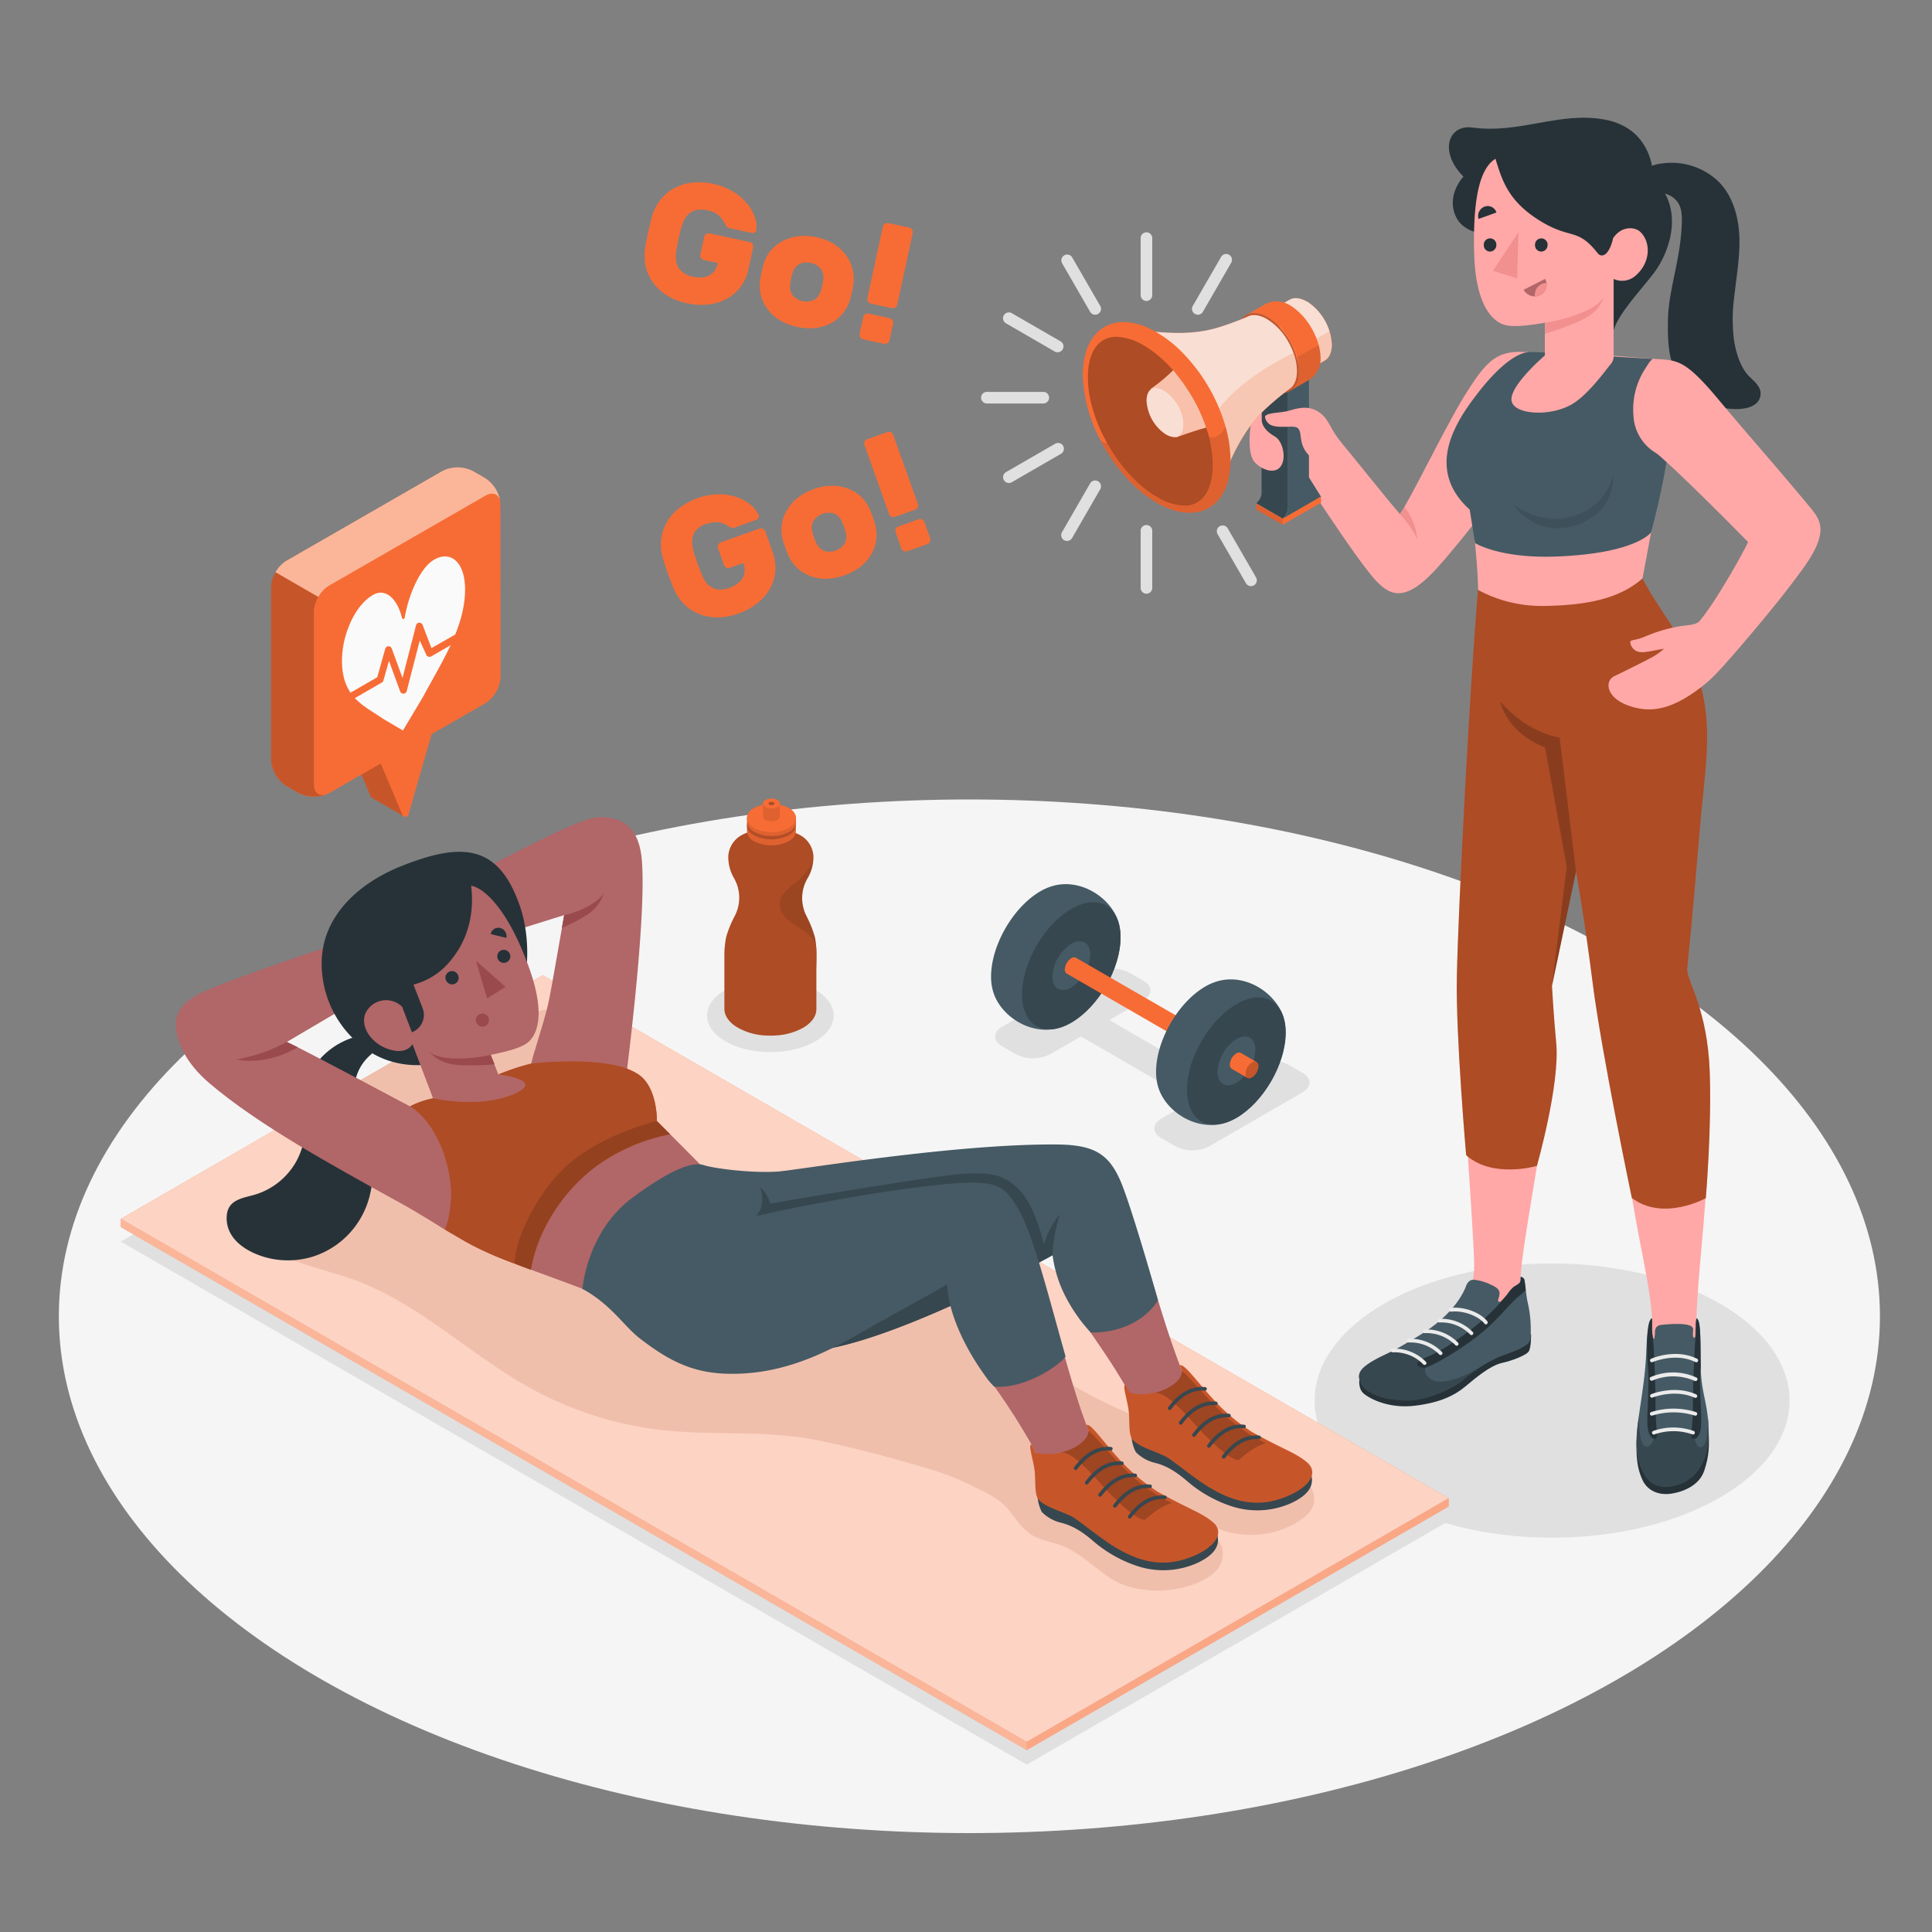 <svg xmlns="http://www.w3.org/2000/svg" viewBox="0 0 500 500"><rect x="0" y="0" width="500" height="500" fill="#808080" stroke="none"/><g id="freepik--Floor--inject-2"><ellipse id="freepik--floor--inject-2" cx="250.88" cy="340.65" rx="235.65" ry="133.75" style="fill:#f5f5f5"></ellipse></g><g id="freepik--Shadows--inject-2"><ellipse id="freepik--Shadow--inject-2" cx="401.68" cy="362.47" rx="61.46" ry="35.48" style="fill:#e0e0e0"></ellipse><polygon id="freepik--shadow--inject-2" points="31.26 321.33 265.71 456.69 374.91 393.65 140.46 258.28 31.26 321.33" style="fill:#e0e0e0"></polygon><path id="freepik--shadow--inject-2" d="M304.13,296.62l-3.57-2.07c-2.43-1.4-2.43-3.67,0-5.07l8-4.6-28.83-16.64-8,4.6a9.72,9.72,0,0,1-8.79,0l-3.57-2.07c-2.43-1.4-2.43-3.67,0-5.07l24.17-13.95a9.7,9.7,0,0,1,8.78,0l3.58,2.06c2.42,1.4,2.42,3.67,0,5.07L287.1,264l28.83,16.65,8.8-5.08a9.7,9.7,0,0,1,8.78,0l3.58,2.06c2.42,1.4,2.42,3.67,0,5.07l-24.17,14A9.72,9.72,0,0,1,304.13,296.62Z" style="fill:#e0e0e0"></path><ellipse id="freepik--shadow--inject-2" cx="199.37" cy="262.83" rx="16.38" ry="9.46" style="fill:#e0e0e0"></ellipse></g><g id="freepik--Bottle--inject-2"><g id="freepik--Water--inject-2"><path d="M210.9,242.62a27.11,27.11,0,0,0-1.92-5c-.08-.18-.17-.36-.26-.54a10.15,10.15,0,0,1,.14-9.56l.17-.3a10.83,10.83,0,0,0,1.48-5.63,6.62,6.62,0,0,0-3.21-5.32,12.06,12.06,0,0,0-1.49-.72,2.55,2.55,0,0,1-1.62-2.36v-2.91l-9.32,0v2.91a2.53,2.53,0,0,1-1.63,2.35,10.34,10.34,0,0,0-1.5.71,6.63,6.63,0,0,0-3.25,5.3,10.81,10.81,0,0,0,1.43,5.63l.16.29a10.19,10.19,0,0,1,.08,9.58l-.27.53a27.13,27.13,0,0,0-1.95,4.94,23.63,23.63,0,0,0-.46,5l0,13.56c0,1.76,1.15,3.53,3.47,4.87a16,16,0,0,0,6.74,2,20.94,20.94,0,0,0,3.36,0,16.36,16.36,0,0,0,6.71-1.92c2.33-1.33,3.5-3.08,3.51-4.84l0-9.81c0-1.22.06-2.5.06-3.78A22.88,22.88,0,0,0,210.9,242.62Z" style="fill:#F76C35"></path><path d="M210.9,242.62a27.11,27.11,0,0,0-1.92-5c-.08-.18-.17-.36-.26-.54a10.15,10.15,0,0,1,.14-9.56l.17-.3a10.83,10.83,0,0,0,1.48-5.63,6.62,6.62,0,0,0-3.21-5.32,12.06,12.06,0,0,0-1.49-.72,2.55,2.55,0,0,1-1.62-2.36v-2.91l-9.32,0v2.91a2.53,2.53,0,0,1-1.63,2.35,10.34,10.34,0,0,0-1.5.71,6.63,6.63,0,0,0-3.25,5.3,10.81,10.81,0,0,0,1.43,5.63l.16.29a10.19,10.19,0,0,1,.08,9.58l-.27.53a27.13,27.13,0,0,0-1.95,4.94,23.63,23.63,0,0,0-.46,5l0,13.56c0,1.76,1.15,3.53,3.47,4.87a16,16,0,0,0,6.74,2,20.94,20.94,0,0,0,3.36,0,16.36,16.36,0,0,0,6.71-1.92c2.33-1.33,3.5-3.08,3.51-4.84l0-9.81c0-1.22.06-2.5.06-3.78A22.88,22.88,0,0,0,210.9,242.62Z" style="opacity:0.3"></path><path d="M208.86,227.57l.17-.3a10.79,10.79,0,0,0,1.45-4.76,8.35,8.35,0,0,1-.88,1.92,18.27,18.27,0,0,1-4.21,4.39c-1.59,1.3-3.37,2.79-3.57,4.84s1.21,3.79,2.81,5,3.45,2,4.89,3.44a12.16,12.16,0,0,1,1.62,2,14.91,14.91,0,0,0-.24-1.49,27.11,27.11,0,0,0-1.92-5c-.08-.18-.17-.36-.26-.54A10.15,10.15,0,0,1,208.86,227.57Z" style="opacity:0.1"></path><path d="M193.31,213.54v1.57a3.15,3.15,0,0,0,1.85,2.6,9.9,9.9,0,0,0,8.95,0,4.36,4.36,0,0,0,1.4-1.21,2.33,2.33,0,0,0,.46-1.37v-1.59a1.63,1.63,0,0,0-.05-.43,3.4,3.4,0,0,0-1.79-2.17l-.09,0a10,10,0,0,0-8.87,0,3.36,3.36,0,0,0-1.81,2.15A1.65,1.65,0,0,0,193.31,213.54Z" style="fill:#F76C35"></path><path d="M193.31,213.54v1.57a3.15,3.15,0,0,0,1.85,2.6,9.9,9.9,0,0,0,8.95,0,4.36,4.36,0,0,0,1.4-1.21,2.33,2.33,0,0,0,.46-1.37v-1.59a1.63,1.63,0,0,0-.05-.43,3.4,3.4,0,0,0-1.79-2.17l-.09,0a10,10,0,0,0-8.87,0,3.36,3.36,0,0,0-1.81,2.15A1.65,1.65,0,0,0,193.31,213.54Z" style="opacity:0.1"></path><path d="M204.11,216.16c2.47-1.42,2.48-3.74,0-5.17a9.89,9.89,0,0,0-9,0c-2.48,1.42-2.49,3.73,0,5.17A9.92,9.92,0,0,0,204.11,216.16Z" style="opacity:0.2"></path><path d="M193.31,211.71v.95a1.7,1.7,0,0,0,.05.44,3.37,3.37,0,0,0,1.79,2.16,8.8,8.8,0,0,0,4,1.07,9.35,9.35,0,0,0,5-1,4.33,4.33,0,0,0,1.4-1.2,2.43,2.43,0,0,0,.41-.94,1.54,1.54,0,0,0,.05-.43v-1a3.14,3.14,0,0,0-1.84-2.59,2.79,2.79,0,0,0-.34-.18,9.94,9.94,0,0,0-8.62.14A3.14,3.14,0,0,0,193.31,211.71Z" style="fill:#F76C35"></path><path d="M193.31,211.71v.95a1.7,1.7,0,0,0,.05.44,3.37,3.37,0,0,0,1.79,2.16,8.8,8.8,0,0,0,4,1.07,9.35,9.35,0,0,0,5-1,4.33,4.33,0,0,0,1.4-1.2,2.43,2.43,0,0,0,.41-.94,1.54,1.54,0,0,0,.05-.43v-1a3.14,3.14,0,0,0-1.84-2.59,2.79,2.79,0,0,0-.34-.18,9.94,9.94,0,0,0-8.62.14A3.14,3.14,0,0,0,193.31,211.71Z" style="opacity:0.1"></path><path d="M193.31,211.68c0,2,2.82,3.65,6.32,3.67s6.34-1.61,6.35-3.62-2.82-3.65-6.32-3.66S193.32,209.67,193.31,211.68Z" style="fill:#F76C35"></path><path d="M197.46,208v3.28a.77.77,0,0,0,0,.15,1.18,1.18,0,0,0,.62.75,3,3,0,0,0,1.37.37,3.32,3.32,0,0,0,1.74-.36,1.43,1.43,0,0,0,.48-.42.83.83,0,0,0,.14-.32.39.39,0,0,0,0-.15V208a1.09,1.09,0,0,0-.63-.9l-.12-.06a3.44,3.44,0,0,0-3,.05A1.1,1.1,0,0,0,197.46,208Z" style="fill:#F76C35"></path><path d="M197.46,208v3.28a.77.77,0,0,0,0,.15,1.18,1.18,0,0,0,.62.75,3,3,0,0,0,1.37.37,3.32,3.32,0,0,0,1.74-.36,1.43,1.43,0,0,0,.48-.42.83.83,0,0,0,.14-.32.39.39,0,0,0,0-.15V208a1.09,1.09,0,0,0-.63-.9l-.12-.06a3.44,3.44,0,0,0-3,.05A1.1,1.1,0,0,0,197.46,208Z" style="opacity:0.1"></path><path d="M197.46,207.94c0,.69,1,1.26,2.19,1.27s2.2-.56,2.2-1.26-1-1.26-2.19-1.27S197.47,207.24,197.46,207.94Z" style="fill:#F76C35"></path><path d="M198.88,207.94c0,.25.35.45.78.45s.78-.19.78-.44-.35-.45-.78-.45S198.88,207.7,198.88,207.94Z" style="fill:#F76C35;opacity:0.5"></path><path d="M198.88,207.94c0,.25.35.45.78.45s.78-.19.78-.44-.35-.45-.78-.45S198.88,207.7,198.88,207.94Z" style="opacity:0.3"></path></g></g><g id="freepik--Dumbbell--inject-2"><g id="freepik--dumbbell--inject-2"><path d="M289.44,238.59h0c-1.9-6.21-9.67-11.35-16.93-9.32h0a14.11,14.11,0,0,0-3.27,1.4c-7,4.06-12.75,13.94-12.75,22.08a13.29,13.29,0,0,0,.57,4h0c1.9,6.21,9.66,11.32,16.92,9.29h0a13.63,13.63,0,0,0,3.26-1.4c7-4.06,12.75-13.94,12.75-22.07A13.53,13.53,0,0,0,289.44,238.59Z" style="fill:#455a64"></path><path d="M277.25,264.67c7-4.06,12.75-13.94,12.75-22.07s-5.71-11.43-12.75-7.37-12.74,14-12.74,22.08S270.21,268.74,277.25,264.67Z" style="fill:#37474f"></path><path d="M277.25,244.25c2.71-1.56,4.91-.3,4.91,2.83a10.82,10.82,0,0,1-4.91,8.49c-2.7,1.56-4.9.3-4.9-2.83A10.84,10.84,0,0,1,277.25,244.25Z" style="fill:#455a64"></path><path d="M278.93,248.94a3.73,3.73,0,0,1-1.67,2.91,1.23,1.23,0,0,1-1.13.15l-.12-.07a1.24,1.24,0,0,1-.44-1.05,3.73,3.73,0,0,1,1.69-2.91,1.21,1.21,0,0,1,1.12-.15l.12.07A1.22,1.22,0,0,1,278.93,248.94Z" style="fill:#37474f"></path><path d="M305.86,264.49a3.68,3.68,0,0,1-1.68,2.9,1.4,1.4,0,0,1-.72.23,1.13,1.13,0,0,1-.56-.16L276.13,252l-.12-.07a1.24,1.24,0,0,1-.44-1.05,3.73,3.73,0,0,1,1.69-2.91,1.21,1.21,0,0,1,1.12-.15l.12.07,26.77,15.45A1.18,1.18,0,0,1,305.86,264.49Z" style="fill:#F76C35"></path><path d="M332.13,263.23h0c-1.91-6.21-9.67-11.35-16.93-9.31h0a13.81,13.81,0,0,0-3.27,1.39c-7,4.06-12.74,13.95-12.74,22.08a13.29,13.29,0,0,0,.57,4h0c1.9,6.22,9.66,11.33,16.92,9.29h0a13.75,13.75,0,0,0,3.26-1.39c7-4.07,12.75-13.95,12.75-22.08A13.2,13.2,0,0,0,332.13,263.23Z" style="fill:#455a64"></path><path d="M320,289.32c7-4.07,12.75-13.95,12.75-22.08S327,255.81,320,259.87,307.2,273.82,307.2,282,312.91,293.38,320,289.32Z" style="fill:#37474f"></path><path d="M320,268.89c2.71-1.56,4.9-.29,4.9,2.83a10.81,10.81,0,0,1-4.9,8.49c-2.71,1.57-4.9.3-4.9-2.83A10.83,10.83,0,0,1,320,268.89Z" style="fill:#455a64"></path><path d="M321.63,273.58a3.72,3.72,0,0,1-1.68,2.91,1.2,1.2,0,0,1-1.13.15l-.12-.07a1.22,1.22,0,0,1-.43-1.05,3.72,3.72,0,0,1,1.68-2.91,1.21,1.21,0,0,1,1.12-.15l.12.07A1.2,1.2,0,0,1,321.63,273.58Z" style="fill:#37474f"></path><path d="M325.68,275.93a3.67,3.67,0,0,1-1.67,2.9,1.43,1.43,0,0,1-.73.23,1.13,1.13,0,0,1-.56-.16l-3.9-2.26-.12-.07a1.22,1.22,0,0,1-.43-1.05,3.72,3.72,0,0,1,1.68-2.91,1.21,1.21,0,0,1,1.12-.15l.12.07,3.9,2.25A1.18,1.18,0,0,1,325.68,275.93Z" style="fill:#F76C35"></path><path d="M325.68,275.92a3.71,3.71,0,0,1-1.67,2.91,1.23,1.23,0,0,1-1.13.15l-.12-.07a1.25,1.25,0,0,1-.43-1.05,3.75,3.75,0,0,1,1.68-2.92,1.17,1.17,0,0,1,1.12-.14l.12.07A1.2,1.2,0,0,1,325.68,275.92Z" style="opacity:0.2"></path></g></g><g id="freepik--character-2--inject-2"><g id="freepik--Character--inject-2"><path d="M378.73,102.91c-4.77,7.77-13.69,26.23-16.42,30.14-4.38-5.08-13.19-16.22-15.15-18.47-2.48-2.86-10.24-7.45-10.24-7.45l-2.64,11.65s17.06,26.78,22.18,31.88c3.25,3.25,7,5.31,14.63-2.77,7.12-7.53,24-30,24-30l.5-26.75C387.41,90.56,384.9,92.88,378.73,102.91Z" style="fill:#ffa8a7"></path><path d="M362.31,133.05c1.83,2,3.95,4.95,4.53,6.7a16.22,16.22,0,0,0-3.38-8.54Z" style="fill:#f28f8f"></path><path d="M333.33,94.23l-6.84-4v37.64a4,4,0,0,1-1.37,2.37l6.84,3.95a4,4,0,0,0,1.37-2.37Z" style="fill:#37474f"></path><path d="M326.49,105.47s-1.93.5-2.6,3.52-.93,8.78.83,10.64,4.15,2.63,5.7,1.92c2.91-1.34,1.89-7.27-.49-8.59-3.8-2.12-3.4-4.54-3.4-4.54Z" style="fill:#ffa8a7"></path><path d="M341.64,94.16l-2.88,3.67,0,25.71,3.11,5L332,134.23a3.65,3.65,0,0,0,1.37-2.37V99Z" style="fill:#455a64"></path><polygon points="341.89 128.5 341.89 130.08 331.96 135.81 331.96 134.23 341.89 128.5" style="fill:#F76C35"></polygon><polygon points="331.96 135.81 325.13 131.86 325.13 130.28 331.96 134.23 331.96 135.81" style="fill:#F76C35"></polygon><polygon points="331.96 135.81 325.13 131.86 325.13 130.28 331.96 134.23 331.96 135.81" style="opacity:0.1"></polygon><path d="M333.65,77.62h0c1.16-.7,2.77-.61,4.56.42l.07,0a14.15,14.15,0,0,1,6.4,11.08v.08c0,2.11-.77,3.58-2,4.21h0l-5.18,3-8.64-16.06Z" style="fill:#F76C35"></path><path d="M333.65,77.62h0c1.16-.7,2.77-.61,4.56.42l.07,0a14.15,14.15,0,0,1,6.4,11.08v.08c0,2.11-.77,3.58-2,4.21h0l-5.18,3-8.64-16.06Z" style="fill:#fafafa;opacity:0.8"></path><path d="M342.68,93.45h0l-5.18,3-2.86-5.32,9.44-5.46a11.23,11.23,0,0,1,.6,3.44v.08C344.68,91.35,343.91,92.82,342.68,93.45Z" style="fill:#F76C35;opacity:0.2"></path><path d="M322.47,81.55h0c1.32-.75,3.08-.72,5,.24a5.37,5.37,0,0,1,.62.33c.25.14.49.29.74.46a12.17,12.17,0,0,1,1.17.9,18,18,0,0,1,2,2,19.51,19.51,0,0,1,3.62,6.89,13.74,13.74,0,0,1,.53,3.63c0,2.5-.86,4.27-2.25,5.14l4.95-2.85h0a6.39,6.39,0,0,0,2.91-5.51,13.75,13.75,0,0,0-.48-3.48,19.24,19.24,0,0,0-3.67-7,15.1,15.1,0,0,0-2-2,12.29,12.29,0,0,0-1.17-.91c-.24-.16-.49-.32-.73-.46s-.42-.23-.63-.33a6.34,6.34,0,0,0-5.6.1h0l-.14.08-.17.11Z" style="fill:#F76C35"></path><path d="M338.87,98.31h0a6.39,6.39,0,0,0,2.91-5.51,13.75,13.75,0,0,0-.48-3.48l-5.65,3.08a13.74,13.74,0,0,1,.53,3.63c0,2.5-.86,4.27-2.25,5.14Z" style="opacity:0.1"></path><path d="M320.11,86.75c0,5.12,3.59,11.35,8,13.91,2.23,1.29,4.25,1.4,5.7.54l.08,0c1.39-.87,2.25-2.64,2.25-5.14a17.72,17.72,0,0,0-8-13.9c-2.21-1.28-4.22-1.4-5.67-.57S320.11,84.19,320.11,86.75Z" style="fill:#F76C35"></path><path d="M320.11,86.75c0,5.12,3.59,11.35,8,13.91,2.23,1.29,4.25,1.4,5.7.54l.08,0c1.39-.87,2.25-2.64,2.25-5.14a17.72,17.72,0,0,0-8-13.9c-2.21-1.28-4.22-1.4-5.67-.57S320.11,84.19,320.11,86.75Z" style="opacity:0.2"></path><path d="M295.5,85.43s8.09,4.15,15,16.14a52.37,52.37,0,0,1,3.28,6.68c3.48,8.52,3.19,14.39,3.19,14.39,2.41-5.91,5.42-12,10.42-16.72a76.68,76.68,0,0,1,6.16-5.15h0c1.32-.76,2.09-2.44,2.09-4.74a13.87,13.87,0,0,0-.9-4.71,18.23,18.23,0,0,0-1.37-2.94,16,16,0,0,0-5.5-5.81c-2-1.15-3.82-1.31-5.15-.55h0a74.65,74.65,0,0,1-7.53,2.76C308.62,86.75,301.82,86.29,295.5,85.43Z" style="fill:#F76C35"></path><path d="M295.5,85.43s8.09,4.15,15,16.14a52.37,52.37,0,0,1,3.28,6.68c3.48,8.52,3.19,14.39,3.19,14.39,2.41-5.91,5.42-12,10.42-16.72a76.68,76.68,0,0,1,6.16-5.15h0c1.32-.76,2.09-2.44,2.09-4.74a13.87,13.87,0,0,0-.9-4.71,18.23,18.23,0,0,0-1.37-2.94,16,16,0,0,0-5.5-5.81c-2-1.15-3.82-1.31-5.15-.55h0a74.65,74.65,0,0,1-7.53,2.76C308.62,86.75,301.82,86.29,295.5,85.43Z" style="fill:#fafafa;opacity:0.8"></path><path d="M313.79,108.25c3.48,8.52,3.19,14.39,3.19,14.39,2.41-5.91,5.42-12,10.42-16.72a76.68,76.68,0,0,1,6.16-5.15h0c1.32-.76,2.09-2.44,2.09-4.74a13.87,13.87,0,0,0-.9-4.71C328.61,94.38,318.68,100.05,313.79,108.25Z" style="fill:#F76C35;opacity:0.2"></path><path d="M280.24,97a37.71,37.71,0,0,0,4.38,16.59h0c3.51,6.91,8.8,13.08,14.72,16.5,10.56,6.1,19.11,1.16,19.11-11a32.58,32.58,0,0,0-1.26-8.63,45.6,45.6,0,0,0-11.58-19.62c-.75-.73-1.51-1.43-2.3-2.07l-1-.79h0q-.71-.54-1.44-1t-1.53-1C288.79,79.86,280.24,84.8,280.24,97Z" style="fill:#F76C35"></path><path d="M284.62,113.57c3.51,6.91,8.8,13.08,14.72,16.5,10.56,6.1,19.11,1.16,19.11-11a32.58,32.58,0,0,0-1.26-8.63h0c-.71,1.57-3.28,3.82-4.42,2.25a29.52,29.52,0,0,1,1.1,7.66c0,3.5-.78,6.32-2.25,8.17a6.25,6.25,0,0,1-5.14,2.38,14.49,14.49,0,0,1-7-2.22c-5-2.91-9.68-8.13-13-14.06C286.48,114.59,285.82,115.15,284.62,113.57Z" style="opacity:0.1"></path><path d="M281.54,97.66c0,5.38,1.89,11.46,4.94,16.93,3.28,5.93,7.92,11.15,13,14.06a14.49,14.49,0,0,0,7,2.22,6.25,6.25,0,0,0,5.14-2.38c1.47-1.85,2.25-4.67,2.25-8.17a29.52,29.52,0,0,0-1.1-7.66c-.27-1-.59-2-.95-3a43.38,43.38,0,0,0-2.25-5.11c-.18-.34-.36-.68-.55-1-.31-.56-.63-1.12-1-1.67a42.94,42.94,0,0,0-3.77-5.3l0,0a38.1,38.1,0,0,0-2.86-3.06c-.71-.68-1.43-1.32-2.17-1.91-.31-.25-.63-.49-.94-.72s-.77-.55-1.15-.8-.76-.48-1.14-.7a14.51,14.51,0,0,0-7-2.22C284.31,87.12,281.54,91.07,281.54,97.66Z" style="fill:#F76C35"></path><path d="M281.54,97.66c0,5.38,1.89,11.46,4.94,16.93,3.28,5.93,7.92,11.15,13,14.06a14.49,14.49,0,0,0,7,2.22,6.25,6.25,0,0,0,5.14-2.38c1.47-1.85,2.25-4.67,2.25-8.17a29.52,29.52,0,0,0-1.1-7.66c-.27-1-.59-2-.95-3a43.38,43.38,0,0,0-2.25-5.11c-.18-.34-.36-.68-.55-1-.31-.56-.63-1.12-1-1.67a42.94,42.94,0,0,0-3.77-5.3l0,0a38.1,38.1,0,0,0-2.86-3.06c-.71-.68-1.43-1.32-2.17-1.91-.31-.25-.63-.49-.94-.72s-.77-.55-1.15-.8-.76-.48-1.14-.7a14.51,14.51,0,0,0-7-2.22C284.31,87.12,281.54,91.07,281.54,97.66Z" style="opacity:0.3"></path><path d="M297.78,100.66l6.7,12.51c1.89-.7,5.08-1.83,7.67-2.5-.11-.33-.22-.65-.34-1a44.46,44.46,0,0,0-2.25-5.12l-.55-1c-.31-.56-.63-1.12-1-1.67a42.08,42.08,0,0,0-3.77-5.29l0-.06-.61-.71A44.15,44.15,0,0,1,297.78,100.66Z" style="fill:#F76C35"></path><g style="opacity:0.6"><path d="M297.78,100.66l6.7,12.51c1.89-.7,5.08-1.83,7.67-2.5-.11-.33-.22-.65-.34-1a44.46,44.46,0,0,0-2.25-5.12l-.55-1c-.31-.56-.63-1.12-1-1.67a42.08,42.08,0,0,0-3.77-5.29l0-.06-.61-.71A44.15,44.15,0,0,1,297.78,100.66Z" style="fill:#fafafa"></path></g><path d="M303.92,113.14c1.52,0,2.42-1.22,2.42-3.27v-.06a11.2,11.2,0,0,0-5.06-8.77l0,0a4.39,4.39,0,0,0-2.12-.66c-1.51,0-2.42,1.23-2.42,3.28v.06a11.2,11.2,0,0,0,5.07,8.76l.05,0a4.41,4.41,0,0,0,2.11.65Z" style="fill:#F76C35"></path><g style="opacity:0.8"><path d="M303.92,113.14c1.52,0,2.42-1.22,2.42-3.27v-.06a11.2,11.2,0,0,0-5.06-8.77l0,0a4.39,4.39,0,0,0-2.12-.66c-1.51,0-2.42,1.23-2.42,3.28v.06a11.2,11.2,0,0,0,5.07,8.76l.05,0a4.41,4.41,0,0,0,2.11.65Z" style="fill:#fafafa"></path></g><path d="M296.69,77.89a1.5,1.5,0,0,0,1.51-1.51V61.81a1.51,1.51,0,1,0-3,0V76.38A1.5,1.5,0,0,0,296.69,77.89Z" style="fill:#e0e0e0"></path><path d="M310,81.45a1.51,1.51,0,0,0,1.31-.76l7.28-12.62a1.51,1.51,0,1,0-2.61-1.51l-7.29,12.62a1.5,1.5,0,0,0,.56,2.06A1.44,1.44,0,0,0,310,81.45Z" style="fill:#e0e0e0"></path><path d="M323.76,151.69a1.48,1.48,0,0,0,.75-.2,1.5,1.5,0,0,0,.55-2.06l-7.29-12.62a1.51,1.51,0,1,0-2.61,1.51l7.29,12.62A1.52,1.52,0,0,0,323.76,151.69Z" style="fill:#e0e0e0"></path><path d="M296.69,153.65a1.51,1.51,0,0,0,1.51-1.51V137.56a1.51,1.51,0,1,0-3,0v14.58A1.51,1.51,0,0,0,296.69,153.65Z" style="fill:#e0e0e0"></path><path d="M276.14,140a1.52,1.52,0,0,0,1.31-.75l7.29-12.63a1.51,1.51,0,0,0-2.62-1.51l-7.28,12.63a1.51,1.51,0,0,0,.55,2.06A1.53,1.53,0,0,0,276.14,140Z" style="fill:#e0e0e0"></path><path d="M261.1,125a1.48,1.48,0,0,0,.75-.2l12.62-7.29a1.51,1.51,0,1,0-1.5-2.61l-12.63,7.29a1.51,1.51,0,0,0,.76,2.81Z" style="fill:#e0e0e0"></path><path d="M255.59,104.42h14.58a1.51,1.51,0,0,0,0-3H255.59a1.51,1.51,0,1,0,0,3Z" style="fill:#e0e0e0"></path><path d="M273.72,91.16a1.51,1.51,0,0,0,.75-2.82l-12.62-7.29a1.51,1.51,0,0,0-1.51,2.62L273,91A1.44,1.44,0,0,0,273.72,91.16Z" style="fill:#e0e0e0"></path><path d="M283.43,81.45a1.44,1.44,0,0,0,.75-.21,1.5,1.5,0,0,0,.56-2.06l-7.29-12.62a1.51,1.51,0,0,0-2.61,1.51l7.28,12.62A1.51,1.51,0,0,0,283.43,81.45Z" style="fill:#e0e0e0"></path><path d="M347.17,114.58c-3-3.59-3.12-5.87-5.4-7.61s-4.53-1.8-7.85-.78c-2.5.78-5.45.48-6.45,1.44-.29.2.2,1.8,1.39,2.36,1.44.66,3.73.45,5.42.42,3.86-.06.78,3.78,4.57,7.54C340.48,120.67,347.17,114.58,347.17,114.58Z" style="fill:#ffa8a7"></path><path d="M417.61,85.42C419,81,424.21,75.61,428,70.69c4.25-5.58,8.07-16.95-.13-24.4,0,0,.56-12.94-12.62-15.35C403.51,28.8,393.35,34.7,381,33c-6-.82-8.81,6.09-2.26,12.71,0,0-4.53,4.73-2,10.26s10.5,4.64,10.5,4.64Z" style="fill:#263238"></path><path d="M424.75,45A5.27,5.27,0,0,1,426,43.71a9.13,9.13,0,0,1,4.2-1.41A17.51,17.51,0,0,1,445,47.24c3.56,3.75,5,9.11,5.15,14.28s-.79,10.3-1.35,15.44a43.77,43.77,0,0,0-.08,10.79c.43,3,1.46,6.76,3.5,9.14,1.33,1.56,3.47,2.82,3.42,5.06s-2.07,3.41-4.13,3.74c-5.92.94-12.35-1.92-16-6.54-.2-.25-.38-.5-.56-.75-3.2-4.5-3.33-9.61-3.3-14.91,0-5.74,1.6-11.3,2.59-16.91A61.74,61.74,0,0,0,435.25,58c.05-1.83.07-4.09-1.06-5.65A5.72,5.72,0,0,0,428.83,50a6.12,6.12,0,0,1-2.65.18A3.12,3.12,0,0,1,424,47.5,3.87,3.87,0,0,1,424.75,45Z" style="fill:#263238"></path><path d="M420.7,300l21.21-.38c-.32,14.16-2.57,29.87-2.94,43.15-.07,2.5.07,19.43-.88,24.58-1.41,7.73-10.59,6.68-11.08,2.06s.59-24.39.57-26.43c.08-8.52-3.92-22.9-6-38.19C421.47,304.08,420.79,300.78,420.7,300Z" style="fill:#ffa8a7"></path><path d="M423.56,372.67c-.19,4.54.21,7.6,1.54,10.41s4.28,3.95,7.42,3.48,7.27-2.14,8.54-5.95,1.36-6.5,1.08-10.76Z" style="fill:#263238"></path><path d="M439,341.19c1.25.23,1,6.33,1.13,12.47.12,6.59,1.79,9.47,1.95,14.88.19,6.18-.41,8.87-2.91,12.34s-10.43,6.33-13.63.67c-2.61-4.61-2.25-9.39-1.36-15.45.92-6.27,1.61-10.67,1.84-15.47.21-4.59.34-9,1.49-9.44,0,.68,0,1.54,0,2.21,0,.51-.1,3,.6,3.09a9,9,0,0,0,.19-1.72,2.09,2.09,0,0,1,.49-1.44,2.4,2.4,0,0,1,1.47-.48,34.47,34.47,0,0,1,3.81-.21c.63,0,1.26,0,1.89.11a5.09,5.09,0,0,1,1.58.39,1.11,1.11,0,0,1,.62.69,2.06,2.06,0,0,1,0,.7,4.51,4.51,0,0,0,0,1.27c0,.18.13.42.31.39s.23-.2.25-.35c.07-.73,0-1.28.09-2.14,0-.39,0-.94,0-1.34S439,341.58,439,341.19Z" style="fill:#455a64"></path><path d="M442,366.78c0,.89.2,6.79-1.49,7.68s-2.32-3.71-2.32-3.71-3.9-1.64-10,.33c.2,1-1,4-2.56,3.18s-1.49-7.55-1.49-7.64c-.83,5.81-1.09,10.46,1.44,14.93,3.2,5.66,11.12,2.8,13.63-.67s3.1-6.16,2.91-12.34C442.1,367.92,442.06,367.34,442,366.78Z" style="fill:#37474f"></path><path d="M437.69,371.09c-.19,2.21,2.06,1.68,2.47-1.42s-.56-10.66,0-16c-.12-6.14.12-12.24-1.13-12.47a1.8,1.8,0,0,0,0,.22l-.14,3.11c0,.45,0,.85-.06,1.32-.43,4.5-.67,13.25-.69,17.4A72,72,0,0,1,437.69,371.09Z" style="fill:#263238"></path><path d="M428.86,371.09a70.13,70.13,0,0,1-.42-7.85c0-4.12-.27-12.76-.68-17.29a12,12,0,0,1-.19-2.55c0-.63,0-1.41,0-2.07a.61.61,0,0,1,0-.14c-.83.31-1.12,2.74-1.3,5.8,0,1.78,0,4,.17,6.67.55,5.35-.42,12.95,0,16S429.06,373.3,428.86,371.09Z" style="fill:#263238"></path><path d="M381.51,328c.16-4.38-2.78-45.1-2.78-45.1l20.07,12.72c-4.31,25.74-5.23,31.81-5.31,36h0a3.57,3.57,0,0,1,.12,1.08c0,5-5.67,7.7-10.07,11a82,82,0,0,1-11.91,7.78c-3.2,1.6-9.69,1.75-10.5-.31,5.36-4.09,13.15-10.21,17.42-14.88C380.58,334.12,381.35,332.41,381.51,328Z" style="fill:#ffa8a7"></path><path d="M352,356.62c-.28,0-.6,2.74.89,4,1.73,1.48,6.69,4,13.37,3.17s10.3-2.75,13-5,6.42-5.39,9.44-6.06c2.81-.62,5.86-1.89,6.76-2.76s.77-4.73.77-4.73Z" style="fill:#263238"></path><path d="M393.54,330.44a1.08,1.08,0,0,1,1,.9c.2,1.06.43,4.16.87,5.9a31.57,31.57,0,0,1,.66,9.37c-.37,2-4.95,3.35-7.87,4.47a37.11,37.11,0,0,0-9.48,6c-3.14,2.59-9.74,5.28-14.09,5.25-5.16,0-11-1.7-12.28-4.09-1.65-3-.36-4.67,7.28-8.21,1.44-.67,6.52-3.68,8.25-4.77,4.69-2.94,9.33-7.05,11.48-12.27a2.9,2.9,0,0,1,1.1-1.59,2.4,2.4,0,0,1,1.48-.14,12.74,12.74,0,0,1,3.68,1.11c1,.49,2.48,1.06,2.46,2.37a4.47,4.47,0,0,1-.29,1.34c-.09.27-.16.62.07.78s.52,0,.72-.2a19.47,19.47,0,0,0,2.05-2.47,7.83,7.83,0,0,1,1.21-1.23,11.77,11.77,0,0,0,1.31-.85C393.63,331.63,393.51,331.05,393.54,330.44Z" style="fill:#455a64"></path><path d="M378.73,357.06c1.34-1.1,2.75-2.16,4.17-3.11h0s-9,5.47-12.61,3c-2.34-1.6-1.23-3.54-1.17-4.16s-5.72-3.28-8-3.55h0c-.63.35-1.16.64-1.49.79-7.64,3.54-8.93,5.25-7.28,8.21,1.32,2.39,5.53,4.25,12.19,4.25C368.9,362.47,375.59,359.65,378.73,357.06Z" style="fill:#37474f"></path><path d="M369.74,351c-4.75,1.9-2.72,2.79-1.39,3s9.33-4.48,14.2-8.34c5.09-4,8.29-8.42,10.18-9.9.71-.55,1.47-1.23,2.14-1.86-.12-1-.23-2-.32-2.5a1.08,1.08,0,0,0-1-.9c0,.61.09,1.19-.38,1.65a11.77,11.77,0,0,1-1.31.85,7.83,7.83,0,0,0-1.21,1.23,19.47,19.47,0,0,1-2.05,2.47C384.44,341.91,374.49,349.06,369.74,351Z" style="fill:#263238"></path><path d="M368.69,353.24a.5.5,0,0,1-.37-.17,10.42,10.42,0,0,0-7.87-3.09.47.47,0,1,1-.1-.94,11.38,11.38,0,0,1,8.7,3.43.46.46,0,0,1-.06.66A.5.5,0,0,1,368.69,353.24Z" style="fill:#ebebeb"></path><path d="M372.83,350.69a.48.48,0,0,1-.36-.17,10.49,10.49,0,0,0-7.87-3.09.47.47,0,0,1-.11-.94,11.38,11.38,0,0,1,8.71,3.43.47.47,0,0,1-.07.66A.43.43,0,0,1,372.83,350.69Z" style="fill:#ebebeb"></path><path d="M377,348.27a.45.45,0,0,1-.37-.17,10.47,10.47,0,0,0-7.87-3.09.48.48,0,0,1-.52-.42.46.46,0,0,1,.42-.51,11.33,11.33,0,0,1,8.7,3.43.47.47,0,0,1-.07.66A.45.45,0,0,1,377,348.27Z" style="fill:#ebebeb"></path><path d="M380.82,345.52a.46.46,0,0,1-.37-.18,10.4,10.4,0,0,0-7.87-3.09.46.46,0,0,1-.52-.41.47.47,0,0,1,.42-.52,11.34,11.34,0,0,1,8.7,3.43.47.47,0,0,1-.07.66A.46.46,0,0,1,380.82,345.52Z" style="fill:#ebebeb"></path><path d="M384.58,342.76a.46.46,0,0,1-.37-.18c-1.64-2.06-5.53-3.47-8.67-3.13A.46.46,0,0,1,375,339a.47.47,0,0,1,.41-.52c3.49-.38,7.66,1.15,9.51,3.48a.48.48,0,0,1-.08.66A.53.53,0,0,1,384.58,342.76Z" style="fill:#ebebeb"></path><path d="M425.09,149.67c2.87,6.11,10.93,16.17,13.51,23,5.29,14.08,2.77,24.28,1.24,42.8-1.64,19.84-3.21,35.53-3.21,35.53.3,3.52,5.2,10.4,5.83,26,.59,14.57-1,33.09-1,33.09s-11,6.1-19.14-.06c0,0-7.85-37.48-10.15-55.72-2-15.92-4.3-28.77-4.3-28.77l-6.22,29.61s.44,8,1.1,14.78c1,10.73-5,31.79-5,31.79s-11.37,3.4-18.31-2.76c0,0-2.7-30.74-2.41-46,.32-17.35,3.35-75.52,5.48-100.32Z" style="fill:#F76C35"></path><path d="M425.09,149.67c2.87,6.11,10.93,16.17,13.51,23,5.29,14.08,2.77,24.28,1.24,42.8-1.64,19.84-3.21,35.53-3.21,35.53.3,3.52,5.2,10.4,5.83,26,.59,14.57-1,33.09-1,33.09s-11,6.1-19.14-.06c0,0-7.85-37.48-10.15-55.72-2-15.92-4.3-28.77-4.3-28.77l-6.22,29.61s.44,8,1.1,14.78c1,10.73-5,31.79-5,31.79s-11.37,3.4-18.31-2.76c0,0-2.7-30.74-2.41-46,.32-17.35,3.35-75.52,5.48-100.32Z" style="opacity:0.3"></path><path d="M407.87,225.57l-4.25-34.68s-8.3-1.08-15.35-9.34c0,0,1.41,7.93,11.59,11.87l5.61,30.91-3.82,30.87Z" style="opacity:0.2"></path><path d="M428,371.25a.46.46,0,0,1-.43-.29.48.48,0,0,1,.26-.62,15.73,15.73,0,0,1,10.5,0,.47.47,0,0,1-.33.88,14.89,14.89,0,0,0-9.82,0Z" style="fill:#ebebeb"></path><path d="M427.46,366.36a.47.47,0,0,1-.16-.91,19.19,19.19,0,0,1,11.62,0,.49.49,0,0,1,.29.6.47.47,0,0,1-.6.3,18.59,18.59,0,0,0-11,0A.45.45,0,0,1,427.46,366.36Z" style="fill:#ebebeb"></path><path d="M438.77,361.73a.45.45,0,0,1-.2,0c-5.08-2.32-10.79-.08-10.85-.06a.47.47,0,1,1-.35-.87c.25-.1,6.13-2.41,11.59.07a.47.47,0,0,1-.19.9Z" style="fill:#ebebeb"></path><path d="M438.87,357.41a.48.48,0,0,1-.2,0,13.84,13.84,0,0,0-11-.13A.47.47,0,0,1,427,357a.46.46,0,0,1,.22-.63,14.59,14.59,0,0,1,11.81.13.47.47,0,0,1,.23.63A.46.46,0,0,1,438.87,357.41Z" style="fill:#ebebeb"></path><path d="M439,352.56a.41.41,0,0,1-.21-.05c-5.2-2.57-11.05,0-11.11,0a.46.46,0,0,1-.62-.24.48.48,0,0,1,.24-.62c.25-.11,6.3-2.76,11.91,0a.47.47,0,0,1,.21.63A.46.46,0,0,1,439,352.56Z" style="fill:#ebebeb"></path><path d="M416.65,92h0c4.09.28,11.54.94,11.54.94,4.29,2.39,5.38,4.36,6.17,10.06.34,2.42-1.63,8.9-3.33,18.09l-3.84,17.27-2.1,11.33c-5.06,4.43-12.32,7-25.84,7.13a34.63,34.63,0,0,1-16.7-4.13c-.19-8.08-1.36-16.14-1.52-20.86-6.38-5.23-8.52-13.87-5-19.5,8.09-13.09,15.94-21.33,21.15-20.9Z" style="fill:#ffa8a7"></path><path d="M380.36,131.9l1.38,8.64s6.37,4.08,21.24,3.48c20.69-.83,24.35-6.29,24.35-6.29,1.58-6,3-12.43,4.2-19.24a11.91,11.91,0,0,1-8.8-11,19.28,19.28,0,0,1,5-14.59l-10.14-.63s-19.11-1.29-22-1.14-7.56,3.41-13.05,10.5S368.46,121.13,380.36,131.9Z" style="fill:#455a64"></path><path d="M468.57,131.45c-8.25-10-17.44-20.37-23.36-27.5-9.19-11.07-11-10.76-17.46-11.07-3.37,2.56-3.49,10.29,1,24.46,6.66,5.6,23.65,22.93,23.65,22.93-.75,1.8-7.93,14.91-12.56,20.47-.82,1-3.44,1.09-4.71,1.28a38.88,38.88,0,0,0-9.39,2.72c-2.29,1-3.81.79-3.83,1.41a2.82,2.82,0,0,0,2.81,2.62c1.1.13,3.93-.56,5.93-.88a16.87,16.87,0,0,1-3.84,2.59c-1.29.73-6.83,3.45-9,4.5-2.86,1.36-2.14,6.56,5.93,8.28,4.12.88,9.5.4,17.82-6.47,2.43-2,6-6.18,8.9-9.52,7.53-8.82,12.09-14.51,16.15-20.12C473.33,137.83,471.29,134.76,468.57,131.45Z" style="fill:#ffa8a7"></path><path d="M391.69,130.62s7.49,5.81,16,2.78a14.63,14.63,0,0,0,9.79-10.5s.91,9.77-9.87,13.1C397.24,139.21,391.69,130.62,391.69,130.62Z" style="opacity:0.1"></path><path d="M381.5,65.17c.32,14.17,4.92,17.68,7.23,18.68s6.75.4,11.07-.32V92s-9,7.69-8.63,11.58,10.73,4.43,16.33.61c4.09-2.78,8.12-8.51,9.39-10a3,3,0,0,0,.72-2v-20a5.23,5.23,0,0,0,5.66-.84c3.84-3.29,4.09-8.5,1.29-11.29-1.35-1.35-4.87-1.74-7.09,1.59-1,4.37-2.88,5.23-4,3.87-5.2-6.61-6.85-3.55-14.45-8.09-8.77-5.24-10.28-10.84-12-16.34C383.94,43,381.11,48.45,381.5,65.17Z" style="fill:#ffa8a7"></path><path d="M397.26,63.34a1.65,1.65,0,0,0,1.54,1.77,1.67,1.67,0,0,0,1.71-1.61,1.63,1.63,0,1,0-3.25-.16Z" style="fill:#263238"></path><path d="M384,63.34a1.65,1.65,0,0,0,1.54,1.77,1.67,1.67,0,0,0,1.71-1.61,1.63,1.63,0,1,0-3.25-.16Z" style="fill:#263238"></path><polygon points="392.96 60.11 392.64 72.03 386.37 70.09 392.96 60.11" style="fill:#f28f8f"></polygon><path d="M399.81,83.53c4.55-.6,13.93-3.29,15.39-7a9.62,9.62,0,0,1-3.29,4.73c-2.8,2.4-12.1,5.11-12.1,5.11Z" style="fill:#f28f8f"></path><path d="M399.07,55.35l4.16,2.53a2.55,2.55,0,0,0-.85-3.43A2.37,2.37,0,0,0,399.07,55.35Z" style="fill:#263238"></path><path d="M399.86,72.18,394.31,75a3.28,3.28,0,0,0,4.32,1.36A3,3,0,0,0,399.86,72.18Z" style="fill:#b16668"></path><path d="M397.21,76.27a2.5,2.5,0,0,0,.05.47,3,3,0,0,0,2.95-3.52A3.05,3.05,0,0,0,397.21,76.27Z" style="fill:#f28f8f"></path><path d="M382.65,56.66,387.28,55a2.35,2.35,0,0,0-3-1.55A2.58,2.58,0,0,0,382.65,56.66Z" style="fill:#263238"></path></g></g><g id="freepik--character-1--inject-2"><g id="freepik--Mat--inject-2"><polygon points="31.26 315.44 265.71 450.81 374.91 387.76 140.46 252.39 31.26 315.44" style="fill:#F76C35"></polygon><polygon points="31.26 315.44 265.71 450.81 374.91 387.76 140.46 252.39 31.26 315.44" style="fill:#fff;opacity:0.7"></polygon><path d="M277.45,401.31c5.13,2.86,8.93,7.69,14.68,9.32a27.49,27.49,0,0,0,17.77-1c2.45-1,4.86-2.5,6-4.86s.63-5.72-1.72-6.92a11.22,11.22,0,0,1-1.81-.88,1.34,1.34,0,0,1-.45-1.75c.51-.66,1.55-.34,2.31,0a23.49,23.49,0,0,0,21.87-1.5c1.86-1.18,3.67-2.82,4-5a6.3,6.3,0,0,0-2.22-5.42c-3-2.79-7.36-3.56-11.2-4.62l-13-3.57c-6.87-1.89-13.44-5.66-20-8.6-9.79-4.41-19.83-9-27.33-16.66-5.08-5.2-9-11.8-15.36-15.29-8.64-4.73-19.37-3-28.68-5.44-9.8-2.56-19.49-5.23-29.07-8.78a312.59,312.59,0,0,1-57.42-28.25,105.62,105.62,0,0,0,10-30.35c-6.37-2.23-12.54,3.28-18.82,5.74-4.92,1.93-9.84,1.85-14.75,1.1l-20.87,12c.87,3.07,2.26,6,3.21,9.1,1.45,4.65,1.61,10.42-2,13.66-2.09,1.87-5,2.49-7.73,3l-11.51,2.27c-3.28.65-7.06,1.69-8.34,4.78-1.56,3.78,1.76,7.81,5.25,9.94,6.49,4,14.24,5.27,21.39,7.89,16.78,6.12,29.92,19.33,45.55,28a92.09,92.09,0,0,0,35.18,11c12.75,1.29,25.75-.08,38.32,2.37,9.88,1.93,20,4.63,29.63,7.54a67.24,67.24,0,0,1,11.79,4.66c3.38,1.76,6.49,2.95,9,6.07,1.79,2.26,3.38,4.79,5.81,6.32s5.4,1.87,8.08,2.9A18.78,18.78,0,0,1,277.45,401.31Z" style="fill:#F76C35;opacity:0.1"></path><path d="M277.45,401.31c5.13,2.86,8.93,7.69,14.68,9.32a27.49,27.49,0,0,0,17.77-1c2.45-1,4.86-2.5,6-4.86s.63-5.72-1.72-6.92a11.22,11.22,0,0,1-1.81-.88,1.34,1.34,0,0,1-.45-1.75c.51-.66,1.55-.34,2.31,0a23.49,23.49,0,0,0,21.87-1.5c1.86-1.18,3.67-2.82,4-5a6.3,6.3,0,0,0-2.22-5.42c-3-2.79-7.36-3.56-11.2-4.62l-13-3.57c-6.87-1.89-13.44-5.66-20-8.6-9.79-4.41-19.83-9-27.33-16.66-5.08-5.2-9-11.8-15.36-15.29-8.64-4.73-19.37-3-28.68-5.44-9.8-2.56-19.49-5.23-29.07-8.78a312.59,312.59,0,0,1-57.42-28.25,105.62,105.62,0,0,0,10-30.35c-6.37-2.23-12.54,3.28-18.82,5.74-4.92,1.93-9.84,1.85-14.75,1.1l-20.87,12c.87,3.07,2.26,6,3.21,9.1,1.45,4.65,1.61,10.42-2,13.66-2.09,1.87-5,2.49-7.73,3l-11.51,2.27c-3.28.65-7.06,1.69-8.34,4.78-1.56,3.78,1.76,7.81,5.25,9.94,6.49,4,14.24,5.27,21.39,7.89,16.78,6.12,29.92,19.33,45.55,28a92.09,92.09,0,0,0,35.18,11c12.75,1.29,25.75-.08,38.32,2.37,9.88,1.93,20,4.63,29.63,7.54a67.24,67.24,0,0,1,11.79,4.66c3.38,1.76,6.49,2.95,9,6.07,1.79,2.26,3.38,4.79,5.81,6.32s5.4,1.87,8.08,2.9A18.78,18.78,0,0,1,277.45,401.31Z" style="opacity:0.05"></path><polygon points="31.26 315.44 31.26 317.57 265.71 452.93 265.71 450.81 31.26 315.44" style="fill:#F76C35"></polygon><polygon points="31.26 315.44 31.26 317.57 265.71 452.93 265.71 450.81 31.26 315.44" style="fill:#fff;opacity:0.5"></polygon><polygon points="265.71 450.81 374.91 387.76 374.91 389.89 265.71 452.93 265.71 450.81" style="fill:#F76C35"></polygon><polygon points="265.71 450.81 374.91 387.76 374.91 389.89 265.71 452.93 265.71 450.81" style="fill:#fff;opacity:0.4"></polygon></g><g id="freepik--character--inject-2"><path d="M81,325.2a22,22,0,0,1-10.32.64c-5.51-1-12.47-4.57-12-11.18a5.16,5.16,0,0,1,.61-2.18c1.24-2.18,4.13-2.58,6.55-3.27a18.24,18.24,0,0,0,10.91-8.78c2.47-4.6,2.82-10,2.52-15.25a19.2,19.2,0,0,1,.1-5,11.21,11.21,0,0,1,1.57-3.66,19.46,19.46,0,0,1,10.21-7.93,5.89,5.89,0,0,1,4.53-.11,2.81,2.81,0,0,1,1.46,2.62c-.13,1.19-1.42,1.94-2.16,2.78a12,12,0,0,0-3.25,7.45c0,2.74,1.13,5.33,2.1,7.89,3,8.07,4,17.46,0,25.13A22,22,0,0,1,81,325.2Z" style="fill:#263238"></path><path d="M160.72,288.85s6.74-48.52,5.41-66c-.68-9-5.29-11.8-11.92-11.29S109.1,233.7,109.1,233.7l5.36,13L146,236.83s-3.21,18.62-3.95,22.16-2.29,8.3-3.53,12.57a32.09,32.09,0,0,0-1.44,6.15C137.12,280.82,160.72,288.85,160.72,288.85Z" style="fill:#b16668"></path><path d="M146,236.83c4.4-.86,8.79-3.45,10.17-5.52a9.62,9.62,0,0,1-4.4,5.52,38,38,0,0,1-6.34,3.29Z" style="fill:#9a4a4d"></path><path d="M153.49,334.62c-11.33-4.55-25.16-8.78-32.87-13.23s-8.14-5.6-16.78-10.65,2.26-24.41,2.26-24.41,16.14-5.58,23.76-8.59c4.83-1.12,10.43-3,16-2.75s16.28.13,20.29,3.82,3.86,11.3,3.86,11.3l12.94,13Z" style="fill:#b16668"></path><path d="M173.45,293.57,170,290.11a3.92,3.92,0,0,1-.66-1.79c-2.23-.67-7.25-1.11-19.23,5.95-15.76,9.3-19.8,31.61-19.8,31.61h0c1.92.77,5,2,7.1,2.74,1.73-10.37,8.6-20.92,17.58-27.27A48.1,48.1,0,0,1,173.45,293.57Z" style="fill:#F76C35"></path><path d="M173.45,293.57,170,290.11a3.92,3.92,0,0,1-.66-1.79c-2.23-.67-7.25-1.11-19.23,5.95-15.76,9.3-19.8,31.61-19.8,31.61h0c1.92.77,5,2,7.1,2.74,1.73-10.37,8.6-20.92,17.58-27.27A48.1,48.1,0,0,1,173.45,293.57Z" style="opacity:0.4"></path><path d="M115.3,300c2.43,8.33,1.35,13.07-.17,18.24h0l5.49,3.18A81.67,81.67,0,0,0,133.19,327c0-7.14,6.71-19.38,13.61-25.47,9.43-8.32,23.2-11.44,23.2-11.44s.15-7.61-3.86-11.3-13.15-4.1-18.39-4.11a99.09,99.09,0,0,0-10.22.55,57.69,57.69,0,0,0-8.57,2.84s11.51,1.28,5,4.61c-9,4.56-21.85,1.55-21.85,1.55a21.59,21.59,0,0,0-6,2.08S112.29,289.66,115.3,300Z" style="fill:#F76C35"></path><path d="M115.3,300c2.43,8.33,1.35,13.07-.17,18.24h0l5.49,3.18A81.67,81.67,0,0,0,133.19,327c0-7.14,6.71-19.38,13.61-25.47,9.43-8.32,23.2-11.44,23.2-11.44s.15-7.61-3.86-11.3-13.15-4.1-18.39-4.11a99.09,99.09,0,0,0-10.22.55,57.69,57.69,0,0,0-8.57,2.84s11.51,1.28,5,4.61c-9,4.56-21.85,1.55-21.85,1.55a21.59,21.59,0,0,0-6,2.08S112.29,289.66,115.3,300Z" style="opacity:0.3"></path><path d="M330.64,375.16c-11.27-6.51-16.21-8.68-24.7-20.3-6.32-15.66-12.16-41.52-16.69-48.91-3.48-5.67-4.45-8.81-15.41-8.7-22.26.22-77.3,15.81-77.3,15.81l-21.39,9.17-3.72,6.67c3.88,4.13,10.91-1.16,18,2.55s9.09,11.15,19.47,10.28c20.77-1.76,33.09-7.16,43.85-11,9-3.23,20.11-6.61,20.11-6.61,1,5.78,2.4,10.19,6.77,16.8,5.8,8.76,7.19,10.33,11.49,17.58a6,6,0,0,0,1.11,2c1.1,2.06.95,5.62,1.12,8.08.66,9,4.36,2.78,17.2,13.85,3,2.59,5.82,4.75,9.84,5.64,3.57.79,8.1,0,11.63-.8,3.27-.78,4.26-2.11,6.3-5C340.15,379.66,333.61,376.87,330.64,375.16Z" style="fill:#b16668"></path><path d="M150.74,333.54s1.13-14.81,12.9-23.54c10.57-7.84,15.85-9.34,18.53-8.46s12.51,2.13,19.2,1.65c5-.37,45.6-7.21,72.13-7,10.49.1,14.17,2.78,17.48,12,3.37,9.34,8.7,28.29,8.7,28.29s-4.48,8.49-17.4,8.37a41.54,41.54,0,0,1-6.87-10,32.14,32.14,0,0,1-3-10s-39.22,21.78-60.59,24.61S150.74,333.54,150.74,333.54Z" style="fill:#455a64"></path><path d="M274.27,314.25a21.11,21.11,0,0,0-4.06,7.73l-.34-1.21c-1.64-5.8-3.52-10.5-6.74-13.48s-6.19-3.92-13.55-3.54-50.26,7.72-50.26,7.72c-.94-3.27-2.66-4.13-2.66-4.13,1.16,2.62.65,6-1.16,7.43l-7.82,31.78c8.63,2.48,17.35,3.78,24.19,2.87,19-2.52,52.26-20.09,59.27-23.88l1.32-.73C272.23,321,274.27,314.25,274.27,314.25Z" style="fill:#37474f"></path><path d="M293.16,371.24c-.76.43.25,3.8.84,4.61a10.32,10.32,0,0,0,5,2.76c2.89.72,5.43,2.27,8.42,4.87a33.74,33.74,0,0,0,11.16,6.29,21.44,21.44,0,0,0,15.89-.91c5.55-2.71,5.36-5.5,4.8-7.57Z" style="fill:#37474f"></path><path d="M305.91,354.78l-.55-1.4c1-.61,4.07,3.73,8.14,8.22a50.8,50.8,0,0,0,10.5,9c8.28,4.59,11.28,5.35,14.21,7.82,3.77,3.16-.53,7.62-7.61,9.7-7.37,2.16-13.38-.61-17.94-3.38-3.2-1.94-7.85-5.74-10.2-7.33s-7.64-2.72-9.39-4.91c-1-1.2-.7-4.36-.94-7.13-.22-2.54-1.77-6.95-.9-7l1.12,2.05C298.71,362.09,306,358.25,305.91,354.78Z" style="fill:#F76C35"></path><path d="M305.91,354.78l-.55-1.4c1-.61,4.07,3.73,8.14,8.22a50.8,50.8,0,0,0,10.5,9c8.28,4.59,11.28,5.35,14.21,7.82,3.77,3.16-.53,7.62-7.61,9.7-7.37,2.16-13.38-.61-17.94-3.38-3.2-1.94-7.85-5.74-10.2-7.33s-7.64-2.72-9.39-4.91c-1-1.2-.7-4.36-.94-7.13-.22-2.54-1.77-6.95-.9-7l1.12,2.05C298.71,362.09,306,358.25,305.91,354.78Z" style="opacity:0.2"></path><path d="M327.58,373.51A41.72,41.72,0,0,1,319,368c-5.26-4.16-11.57-12.32-13.12-13.19,0,0,0,0,0,.06,0,2.31-3.22,4.75-7.25,5.61,3.53-.64,10,7.72,13.08,10.78,4.16,4.15,7,6.5,8.9,6.61C323.18,375.52,325.63,374,327.58,373.51Z" style="opacity:0.2"></path><path d="M316.69,377.49a.42.42,0,0,1-.28-.1.46.46,0,0,1-.09-.66c2.92-3.8,6-5.5,9.51-5.2a.47.47,0,1,1-.08.93c-3.14-.27-6,1.32-8.69,4.85A.46.46,0,0,1,316.69,377.49Z" style="fill:#37474f"></path><path d="M312.86,374.67a.46.46,0,0,1-.29-.1.47.47,0,0,1-.08-.66c2.91-3.8,6-5.51,9.51-5.2a.46.46,0,0,1,.42.5.47.47,0,0,1-.5.43c-3.14-.27-6,1.32-8.69,4.85A.46.46,0,0,1,312.86,374.67Z" style="fill:#37474f"></path><path d="M309,371.85a.46.46,0,0,1-.29-.1.47.47,0,0,1-.08-.66c2.91-3.8,6-5.51,9.51-5.2a.47.47,0,0,1-.09.93c-3.13-.26-6,1.32-8.68,4.85A.46.46,0,0,1,309,371.85Z" style="fill:#37474f"></path><path d="M305.56,368.7a.46.46,0,0,1-.29-.1.47.47,0,0,1-.08-.66c2.92-3.8,6-5.5,9.51-5.2a.47.47,0,0,1,.43.5.48.48,0,0,1-.51.43c-3.15-.27-6,1.32-8.69,4.85A.46.46,0,0,1,305.56,368.7Z" style="fill:#37474f"></path><path d="M302.7,364.93a.42.42,0,0,1-.28-.1.45.45,0,0,1-.09-.65c2.92-3.81,6-5.52,9.51-5.21a.47.47,0,1,1-.08.93c-3.13-.26-6,1.32-8.68,4.85A.49.49,0,0,1,302.7,364.93Z" style="fill:#37474f"></path><path d="M306.65,391c-11.13-4.38-16.45-9.19-24.93-20.8-6.33-15.67-12.94-48.06-17.47-55.45-3.49-5.67-7.61-9.28-18.32-7.92C223.86,309.67,188.88,317,188.88,317l-15.08-6.62L151.55,333.5c5.89,3,8.54,7.73,14.67,12.14,6.51,4.69,9.89,7.81,20.27,8C203.33,354,217.2,344,228,340.13a100.42,100.42,0,0,0,17.56-8.76c.13,4.71,2.23,14.27,9.9,24.87a169.51,169.51,0,0,1,11.48,17.58,6,6,0,0,0,1.12,2.05c1.09,2.06.94,5.62,1.12,8.08.65,9.05,4.35,2.78,17.19,13.85,3,2.59,5.82,4.75,9.84,5.64a25.32,25.32,0,0,0,11.06-.2,9.59,9.59,0,0,0,6.88-5.64C316.25,393.39,309.84,392.27,306.65,391Z" style="fill:#b16668"></path><path d="M257.32,358.87a15.28,15.28,0,0,1-2.19-2.56c-7.67-10.6-9.85-19.18-10-23.9,0,0-4.48,2.55-17.47,9.76-10,5.56-23,14.18-40.55,13.31-9-.46-15-4.12-21.4-9-4.34-3.32-7.4-8.76-15-12.95,2.75-8.87,4.61-20.3,21.85-27l22.91,8.21s26.31-6,48.46-8.21c14.28-1.41,15.91.33,19.39,6,4,6.61,7.79,22.05,12.45,38.52C274.59,353,265.57,359.5,257.32,358.87Z" style="fill:#455a64"></path><path d="M268.84,386.73c-.76.44.25,3.81.84,4.62a10.4,10.4,0,0,0,5,2.76c2.89.72,5.43,2.27,8.42,4.87a33.74,33.74,0,0,0,11.16,6.29,21.44,21.44,0,0,0,15.89-.91c5.55-2.71,5.36-5.51,4.8-7.57Z" style="fill:#37474f"></path><path d="M281.72,370.22l-.56-1.41c1-.61,3.95,3.8,8,8.29a50.8,50.8,0,0,0,10.5,9c8.28,4.59,11.28,5.35,14.21,7.82,3.77,3.16-.53,7.62-7.61,9.7-7.37,2.16-13.38-.61-17.94-3.38-3.2-1.95-7.85-5.74-10.2-7.33s-7.64-2.72-9.39-4.91c-1-1.2-.7-4.36-.94-7.13-.22-2.54-1.77-7-.9-7l1.12,2.05C274.39,377.59,281.81,373.68,281.72,370.22Z" style="fill:#F76C35"></path><path d="M281.72,370.22l-.56-1.41c1-.61,3.95,3.8,8,8.29a50.8,50.8,0,0,0,10.5,9c8.28,4.59,11.28,5.35,14.21,7.82,3.77,3.16-.53,7.62-7.61,9.7-7.37,2.16-13.38-.61-17.94-3.38-3.2-1.95-7.85-5.74-10.2-7.33s-7.64-2.72-9.39-4.91c-1-1.2-.7-4.36-.94-7.13-.22-2.54-1.77-7-.9-7l1.12,2.05C274.39,377.59,281.81,373.68,281.72,370.22Z" style="opacity:0.2"></path><path d="M294.71,383.48c-5.26-4.17-11.45-12.26-13-13.13-.06,2.3-3.36,4.75-7.43,5.61h0c3.52-.75,10.07,7.69,13.14,10.76,4.16,4.16,7,6.51,8.9,6.62,2.55-2.33,5-3.87,6.95-4.34A41.72,41.72,0,0,1,294.71,383.48Z" style="opacity:0.2"></path><path d="M292.37,393a.46.46,0,0,1-.29-.1.47.47,0,0,1-.08-.66c2.92-3.8,6-5.5,9.51-5.2a.47.47,0,0,1,.43.5.48.48,0,0,1-.51.43c-3.14-.27-6,1.32-8.69,4.85A.46.46,0,0,1,292.37,393Z" style="fill:#37474f"></path><path d="M288.54,390.17a.46.46,0,0,1-.29-.1.47.47,0,0,1-.08-.66c2.92-3.8,6-5.5,9.51-5.21a.47.47,0,0,1-.08.94c-3.14-.27-6,1.32-8.69,4.84A.44.44,0,0,1,288.54,390.17Z" style="fill:#37474f"></path><path d="M284.71,387.35a.46.46,0,0,1-.29-.1.47.47,0,0,1-.08-.66c2.91-3.8,6-5.51,9.5-5.21a.48.48,0,0,1,.43.51.46.46,0,0,1-.51.43c-3.13-.27-6,1.31-8.68,4.84A.47.47,0,0,1,284.71,387.35Z" style="fill:#37474f"></path><path d="M281.24,384.2a.46.46,0,0,1-.29-.1.47.47,0,0,1-.08-.66c2.92-3.8,6-5.51,9.51-5.21a.47.47,0,0,1,.42.51.46.46,0,0,1-.5.43c-3.15-.27-6,1.32-8.69,4.84A.44.44,0,0,1,281.24,384.2Z" style="fill:#37474f"></path><path d="M278.38,380.43a.42.42,0,0,1-.28-.1.47.47,0,0,1-.09-.66c2.92-3.8,6-5.5,9.51-5.2a.47.47,0,0,1,.43.5.48.48,0,0,1-.51.43c-3.13-.27-6,1.32-8.68,4.85A.49.49,0,0,1,278.38,380.43Z" style="fill:#37474f"></path><path d="M106.1,286.33s-27.51-14.7-31.86-16.68l24-14.14-5.1-13.26s-35.31,11.54-42.07,15.2c-3.57,1.92-5.6,4.7-5.61,7.44,0,4.58,2.68,10.28,8.7,15.42C67,291.24,86.1,301.64,103,311c5.68,3.07,12.09,7.23,12.09,7.23C117.06,314.13,119.47,299.94,106.1,286.33Z" style="fill:#b16668"></path><path d="M74.24,269.65a43.79,43.79,0,0,1-13.06,4.55s7.23,1.85,15.87-3.17Z" style="fill:#9a4a4d"></path><path d="M134.16,233.41l-.18-.47c-5.58-14.47-14.89-14.83-30-8.84-11.18,4.44-20.11,12.76-20.7,24a27.19,27.19,0,0,0,9.62,22.05c6.76,5.72,15.92,7.38,27,3.11h0C135.19,270.83,139.73,247.87,134.16,233.41Z" style="fill:#263238"></path><path d="M121.94,229.23c3.45.58,9.65,6.31,15,21.27,4.55,12.68,1.68,17.35,0,19s-5.86,2.66-9.94,3.5l2.91,7.54-17.85,3.67-5.32-14s-1.41,3.06-6.53,1.19c-4.23-1.54-7.09-5.79-5.59-9.24a5.9,5.9,0,0,1,9.43-1.63s2.32-.68,3-5.73a18.25,18.25,0,0,0,9.86-6.57C123.12,240.47,122.21,232,121.94,229.23Z" style="fill:#b16668"></path><path d="M118.58,252.44a1.72,1.72,0,0,1-1,2.23,1.75,1.75,0,0,1-2.2-1.09,1.69,1.69,0,1,1,3.19-1.14Z" style="fill:#263238"></path><path d="M131.05,242.73l-4.05-1a2,2,0,0,1,2.44-1.57A2.19,2.19,0,0,1,131.05,242.73Z" style="fill:#263238"></path><path d="M114.86,248.11l-3.09,2.79a2,2,0,0,1,.08-2.9A2.19,2.19,0,0,1,114.86,248.11Z" style="fill:#263238"></path><path d="M132,247a1.69,1.69,0,1,1-2.19-1.09A1.72,1.72,0,0,1,132,247Z" style="fill:#263238"></path><path d="M126.47,263.49a1.7,1.7,0,1,1-2.19-1.09A1.73,1.73,0,0,1,126.47,263.49Z" style="fill:#9a4a4d"></path><polygon points="123.17 248.62 126.07 258.39 130.82 255.4 123.17 248.62" style="fill:#9a4a4d"></polygon><path d="M127,273c-4.25,1-13.48,1.84-16-1a9.12,9.12,0,0,0,4.53,3.07c3.3,1.17,12.48.39,12.48.39Z" style="fill:#9a4a4d"></path><path d="M104.06,260.54l2.55,6.61h0a4.83,4.83,0,0,0,2.77-6.23L107,254.81Z" style="fill:#263238"></path></g></g><g id="freepik--go--inject-2"><g id="freepik--Go--inject-2"><path d="M183,54.43a6.34,6.34,0,0,0-2.53-.11,4.46,4.46,0,0,0-1.85.75,4.35,4.35,0,0,0-1.27,1.39,10.56,10.56,0,0,0-.83,1.8,12.76,12.76,0,0,0-.44,1.52c-.16.66-.31,1.33-.46,2s-.28,1.39-.4,2.07-.2,1.21-.25,1.58a8.2,8.2,0,0,0,0,2,4.86,4.86,0,0,0,.61,1.8A4.51,4.51,0,0,0,177,70.69a6.58,6.58,0,0,0,2.34.93,8.55,8.55,0,0,0,2.16.19,5,5,0,0,0,1.9-.44,4.06,4.06,0,0,0,1.47-1.22,5.08,5.08,0,0,0,.9-2.09l-3.61-.78a1.15,1.15,0,0,1-.74-.52,1.13,1.13,0,0,1-.17-.89l1-4.55a1.15,1.15,0,0,1,.52-.75,1.17,1.17,0,0,1,.89-.16L194,62.64a1.12,1.12,0,0,1,.74.52,1.17,1.17,0,0,1,.17.89l-1.18,5.5a11.77,11.77,0,0,1-2.1,4.72,11,11,0,0,1-3.63,3.1,13.13,13.13,0,0,1-4.73,1.44,16.87,16.87,0,0,1-5.44-.32,15.75,15.75,0,0,1-5.32-2.1A13,13,0,0,1,168.91,73a11.12,11.12,0,0,1-1.85-4.28A13.12,13.12,0,0,1,167,64c.19-1.18.43-2.45.72-3.8s.6-2.63.92-3.84a12.2,12.2,0,0,1,2-4.27,11.49,11.49,0,0,1,3.44-3.15,12.67,12.67,0,0,1,4.69-1.63,17.51,17.51,0,0,1,11,2.31,14.44,14.44,0,0,1,3.6,3.11,11.11,11.11,0,0,1,2,3.53,7.08,7.08,0,0,1,.37,3.29.76.76,0,0,1-.4.61,1,1,0,0,1-.75.13l-5.71-1.22a1.33,1.33,0,0,1-.93-.61c-.19-.31-.37-.61-.54-.92A6.32,6.32,0,0,0,186,55.75,6.18,6.18,0,0,0,183,54.43Z" style="fill:#F76C35"></path><path d="M220.81,73.87c-.07.44-.17,1-.31,1.67s-.28,1.22-.4,1.64a10.36,10.36,0,0,1-1.78,3.67,10.19,10.19,0,0,1-3,2.65,11.33,11.33,0,0,1-4.09,1.34,14,14,0,0,1-4.91-.24,14.23,14.23,0,0,1-4.58-1.79,11.18,11.18,0,0,1-3.18-2.91,10.29,10.29,0,0,1-1.68-3.67,10.07,10.07,0,0,1-.11-4.06c.06-.44.16-1,.31-1.67s.27-1.22.39-1.64a9.7,9.7,0,0,1,1.74-3.68,10,10,0,0,1,3.06-2.64,11.73,11.73,0,0,1,4.11-1.37,15,15,0,0,1,9.5,2A11.87,11.87,0,0,1,219,66.14a9.87,9.87,0,0,1,1.68,3.67A10.45,10.45,0,0,1,220.81,73.87Zm-16.31-.26a3.74,3.74,0,0,0,.64,2.81,4.71,4.71,0,0,0,5.54,1.19,3.73,3.73,0,0,0,1.73-2.3,11.85,11.85,0,0,0,.4-1.45,11.58,11.58,0,0,0,.23-1.47,3.73,3.73,0,0,0-.64-2.81,4.08,4.08,0,0,0-2.57-1.52,4.16,4.16,0,0,0-3,.32,3.75,3.75,0,0,0-1.73,2.31,12.18,12.18,0,0,0-.4,1.44A12,12,0,0,0,204.5,73.61Z" style="fill:#F76C35"></path><path d="M230.21,88.07a1.21,1.21,0,0,1-1.41.91l-5.41-1.16a1.15,1.15,0,0,1-.75-.52,1.12,1.12,0,0,1-.16-.89l.93-4.34a1.15,1.15,0,0,1,.52-.74,1.12,1.12,0,0,1,.89-.17l5.41,1.16a1.15,1.15,0,0,1,.74.52,1.14,1.14,0,0,1,.17.89Zm2-9.24a1.15,1.15,0,0,1-.52.75,1.12,1.12,0,0,1-.89.16l-5.41-1.16a1.1,1.1,0,0,1-.74-.52,1.12,1.12,0,0,1-.17-.89l4-18.51a1.15,1.15,0,0,1,.52-.75,1.18,1.18,0,0,1,.89-.17l5.42,1.17a1.12,1.12,0,0,1,.74.52,1.16,1.16,0,0,1,.17.89Z" style="fill:#F76C35"></path></g><g id="freepik--go--inject-2"><path d="M182.88,135.49a6.46,6.46,0,0,0-2.22,1.24,4.3,4.3,0,0,0-1.52,3.45,10.27,10.27,0,0,0,.23,2,12.84,12.84,0,0,0,.43,1.53c.21.64.44,1.3.68,2s.49,1.34.75,2,.46,1.14.62,1.49a8,8,0,0,0,1,1.68,4.67,4.67,0,0,0,1.46,1.2,4.39,4.39,0,0,0,2,.5,6.69,6.69,0,0,0,2.47-.44,8.58,8.58,0,0,0,1.94-1,4.77,4.77,0,0,0,1.38-1.38,4,4,0,0,0,.62-1.8,5.26,5.26,0,0,0-.34-2.26l-3.48,1.24a1.18,1.18,0,0,1-.9,0,1.15,1.15,0,0,1-.61-.67l-1.57-4.39a1.16,1.16,0,0,1,.05-.91,1.21,1.21,0,0,1,.67-.61l10-3.56a1.09,1.09,0,0,1,.9.05,1.15,1.15,0,0,1,.62.66l1.88,5.3a11.62,11.62,0,0,1,.7,5.12,11.06,11.06,0,0,1-1.45,4.55,12.91,12.91,0,0,1-3.28,3.71,16.79,16.79,0,0,1-4.79,2.59,15.88,15.88,0,0,1-5.63,1,13,13,0,0,1-4.86-1,11.16,11.16,0,0,1-3.82-2.68,13.28,13.28,0,0,1-2.56-4c-.45-1.11-.91-2.32-1.38-3.61s-.87-2.55-1.24-3.76a12.24,12.24,0,0,1-.55-4.68,11.75,11.75,0,0,1,1.27-4.49,12.66,12.66,0,0,1,3.14-3.84,17.48,17.48,0,0,1,10.54-3.8,14.61,14.61,0,0,1,4.7.75,11.39,11.39,0,0,1,3.54,2,7.21,7.21,0,0,1,2.05,2.6.82.82,0,0,1,0,.73,1,1,0,0,1-.57.51l-5.51,2a1.31,1.31,0,0,1-1.1,0c-.33-.16-.64-.33-.95-.5a5.46,5.46,0,0,0-5.3-.35Z" style="fill:#F76C35"></path><path d="M225.26,132.15c.17.41.37.94.61,1.58s.4,1.19.52,1.61a10.06,10.06,0,0,1-.78,7.9,11,11,0,0,1-2.76,3.3,15.4,15.4,0,0,1-9.15,3.26,11.11,11.11,0,0,1-4.23-.81,10.07,10.07,0,0,1-3.36-2.23,10,10,0,0,1-2.24-3.4c-.17-.4-.38-.93-.61-1.58s-.4-1.18-.52-1.61a9.43,9.43,0,0,1-.46-4,10.06,10.06,0,0,1,1.21-3.86,11.87,11.87,0,0,1,2.78-3.33,14,14,0,0,1,4.31-2.39,13.61,13.61,0,0,1,4.84-.86,11.7,11.7,0,0,1,4.26.81,9.88,9.88,0,0,1,3.36,2.23A10.47,10.47,0,0,1,225.26,132.15Zm-14,8.35a3.73,3.73,0,0,0,2,2.06,4.72,4.72,0,0,0,5.34-1.9,3.69,3.69,0,0,0,.27-2.87,14.5,14.5,0,0,0-.42-1.44,11.43,11.43,0,0,0-.59-1.38,3.7,3.7,0,0,0-2-2.06,4.74,4.74,0,0,0-5.34,1.91,3.69,3.69,0,0,0-.26,2.87,10.47,10.47,0,0,0,.42,1.43A10.25,10.25,0,0,0,211.25,140.5Z" style="fill:#F76C35"></path><path d="M237.55,130.39a1.13,1.13,0,0,1-.05.9,1.15,1.15,0,0,1-.67.61l-5.22,1.86a1.19,1.19,0,0,1-1.51-.72l-6.36-17.84a1.18,1.18,0,0,1,0-.9,1.2,1.2,0,0,1,.67-.62l5.22-1.85a1.13,1.13,0,0,1,.9,0,1.09,1.09,0,0,1,.61.67Zm3.17,8.9a1.13,1.13,0,0,1-.05.9,1.2,1.2,0,0,1-.67.62l-5.22,1.85a1.19,1.19,0,0,1-1.51-.72l-1.49-4.18a1.13,1.13,0,0,1,.05-.9,1.09,1.09,0,0,1,.67-.61l5.21-1.86a1.15,1.15,0,0,1,.91.05,1.12,1.12,0,0,1,.61.67Z" style="fill:#F76C35"></path></g></g><g id="freepik--speech-bubble--inject-2"><g id="freepik--speech-bubble--inject-2"><g id="freepik--speech-bubble--inject-2"><path d="M104.47,211.24l-5.33-13.67,4.29-12.39v-7.59L90.3,185.18v7.58l5.64,13.43a.9.9,0,0,0,.39.34h0Z" style="fill:#F76C35"></path><path d="M104.47,211.24l-5.33-13.67,4.29-12.39v-7.59L90.3,185.18v7.58l5.64,13.43a.9.9,0,0,0,.39.34h0Z" style="opacity:0.2"></path><path d="M129.52,130.57a8.73,8.73,0,0,0-3.94-6.82l-3.21-1.85a8.73,8.73,0,0,0-7.87,0L74.08,145.14A8.72,8.72,0,0,0,70.15,152v44.59a8.72,8.72,0,0,0,3.93,6.83l3.21,1.85a8.75,8.75,0,0,0,7.88,0l13.37-7.69,5.64,13.4a.84.84,0,0,0,1.52-.14l6-20.84,13.92-8a8.7,8.7,0,0,0,3.94-6.83Z" style="fill:#F76C35"></path><path d="M70.15,196.55a8.72,8.72,0,0,0,3.93,6.83l3.21,1.85a8.8,8.8,0,0,0,7.2.31c-1.85.71-3.26-.34-3.26-2.59V158.36a8.1,8.1,0,0,1,1.15-3.88l-11.08-6.4A8.1,8.1,0,0,0,70.15,152Z" style="opacity:0.2"></path><path d="M129.39,129.45c-.46-1.67-2-2.2-3.8-1.15L85.17,151.55a7.79,7.79,0,0,0-2.78,2.93l-11.08-6.39a8,8,0,0,1,2.78-2.94l40.4-23.25a8.75,8.75,0,0,1,7.88,0l3.22,1.86A8.7,8.7,0,0,1,129.39,129.45Z" style="fill:#fff;opacity:0.5"></path></g><g id="freepik--Heart--inject-2"><path id="freepik--heart--inject-2" d="M88.5,170.91a24.06,24.06,0,0,1,2-9.32h0l0-.06c1.46-3.36,3.6-6.18,6-7.54,3.46-2,6.4,1.28,7.51,5.85.11.46.65.48.73,0,1-6,4.07-13,7.62-15,2.37-1.36,4.5-1,6,.68l0,0h0c1.25,1.46,2,3.87,2,7,0,9.73-5.87,18.46-10.78,27.65l-5.3,8.88-5-2.94C94.33,182.65,88.49,180.63,88.5,170.91Z" style="fill:#fafafa"></path><path d="M111.66,167.73l-2.27-5.94a.89.89,0,0,0-1.72.05l-3.5,13.62-2.79-7.63a.9.9,0,0,0-.86-.58h0a.88.88,0,0,0-.82.65l-2.07,7.37-7.21,4.16.17.25a11.26,11.26,0,0,0,.77,1l.15.18,7.32-4.23a.83.83,0,0,0,.4-.53l1.44-5.07,2.89,7.91a.88.88,0,0,0,.89.58.89.89,0,0,0,.81-.69l3.38-13.08,1.62,3.57a.87.87,0,0,0,.51.58.88.88,0,0,0,.79,0l5.76-3.33,0-.08c.28-.62.55-1.25.8-1.87l.3-.75Z" style="fill:#F76C35"></path></g></g></g></svg>